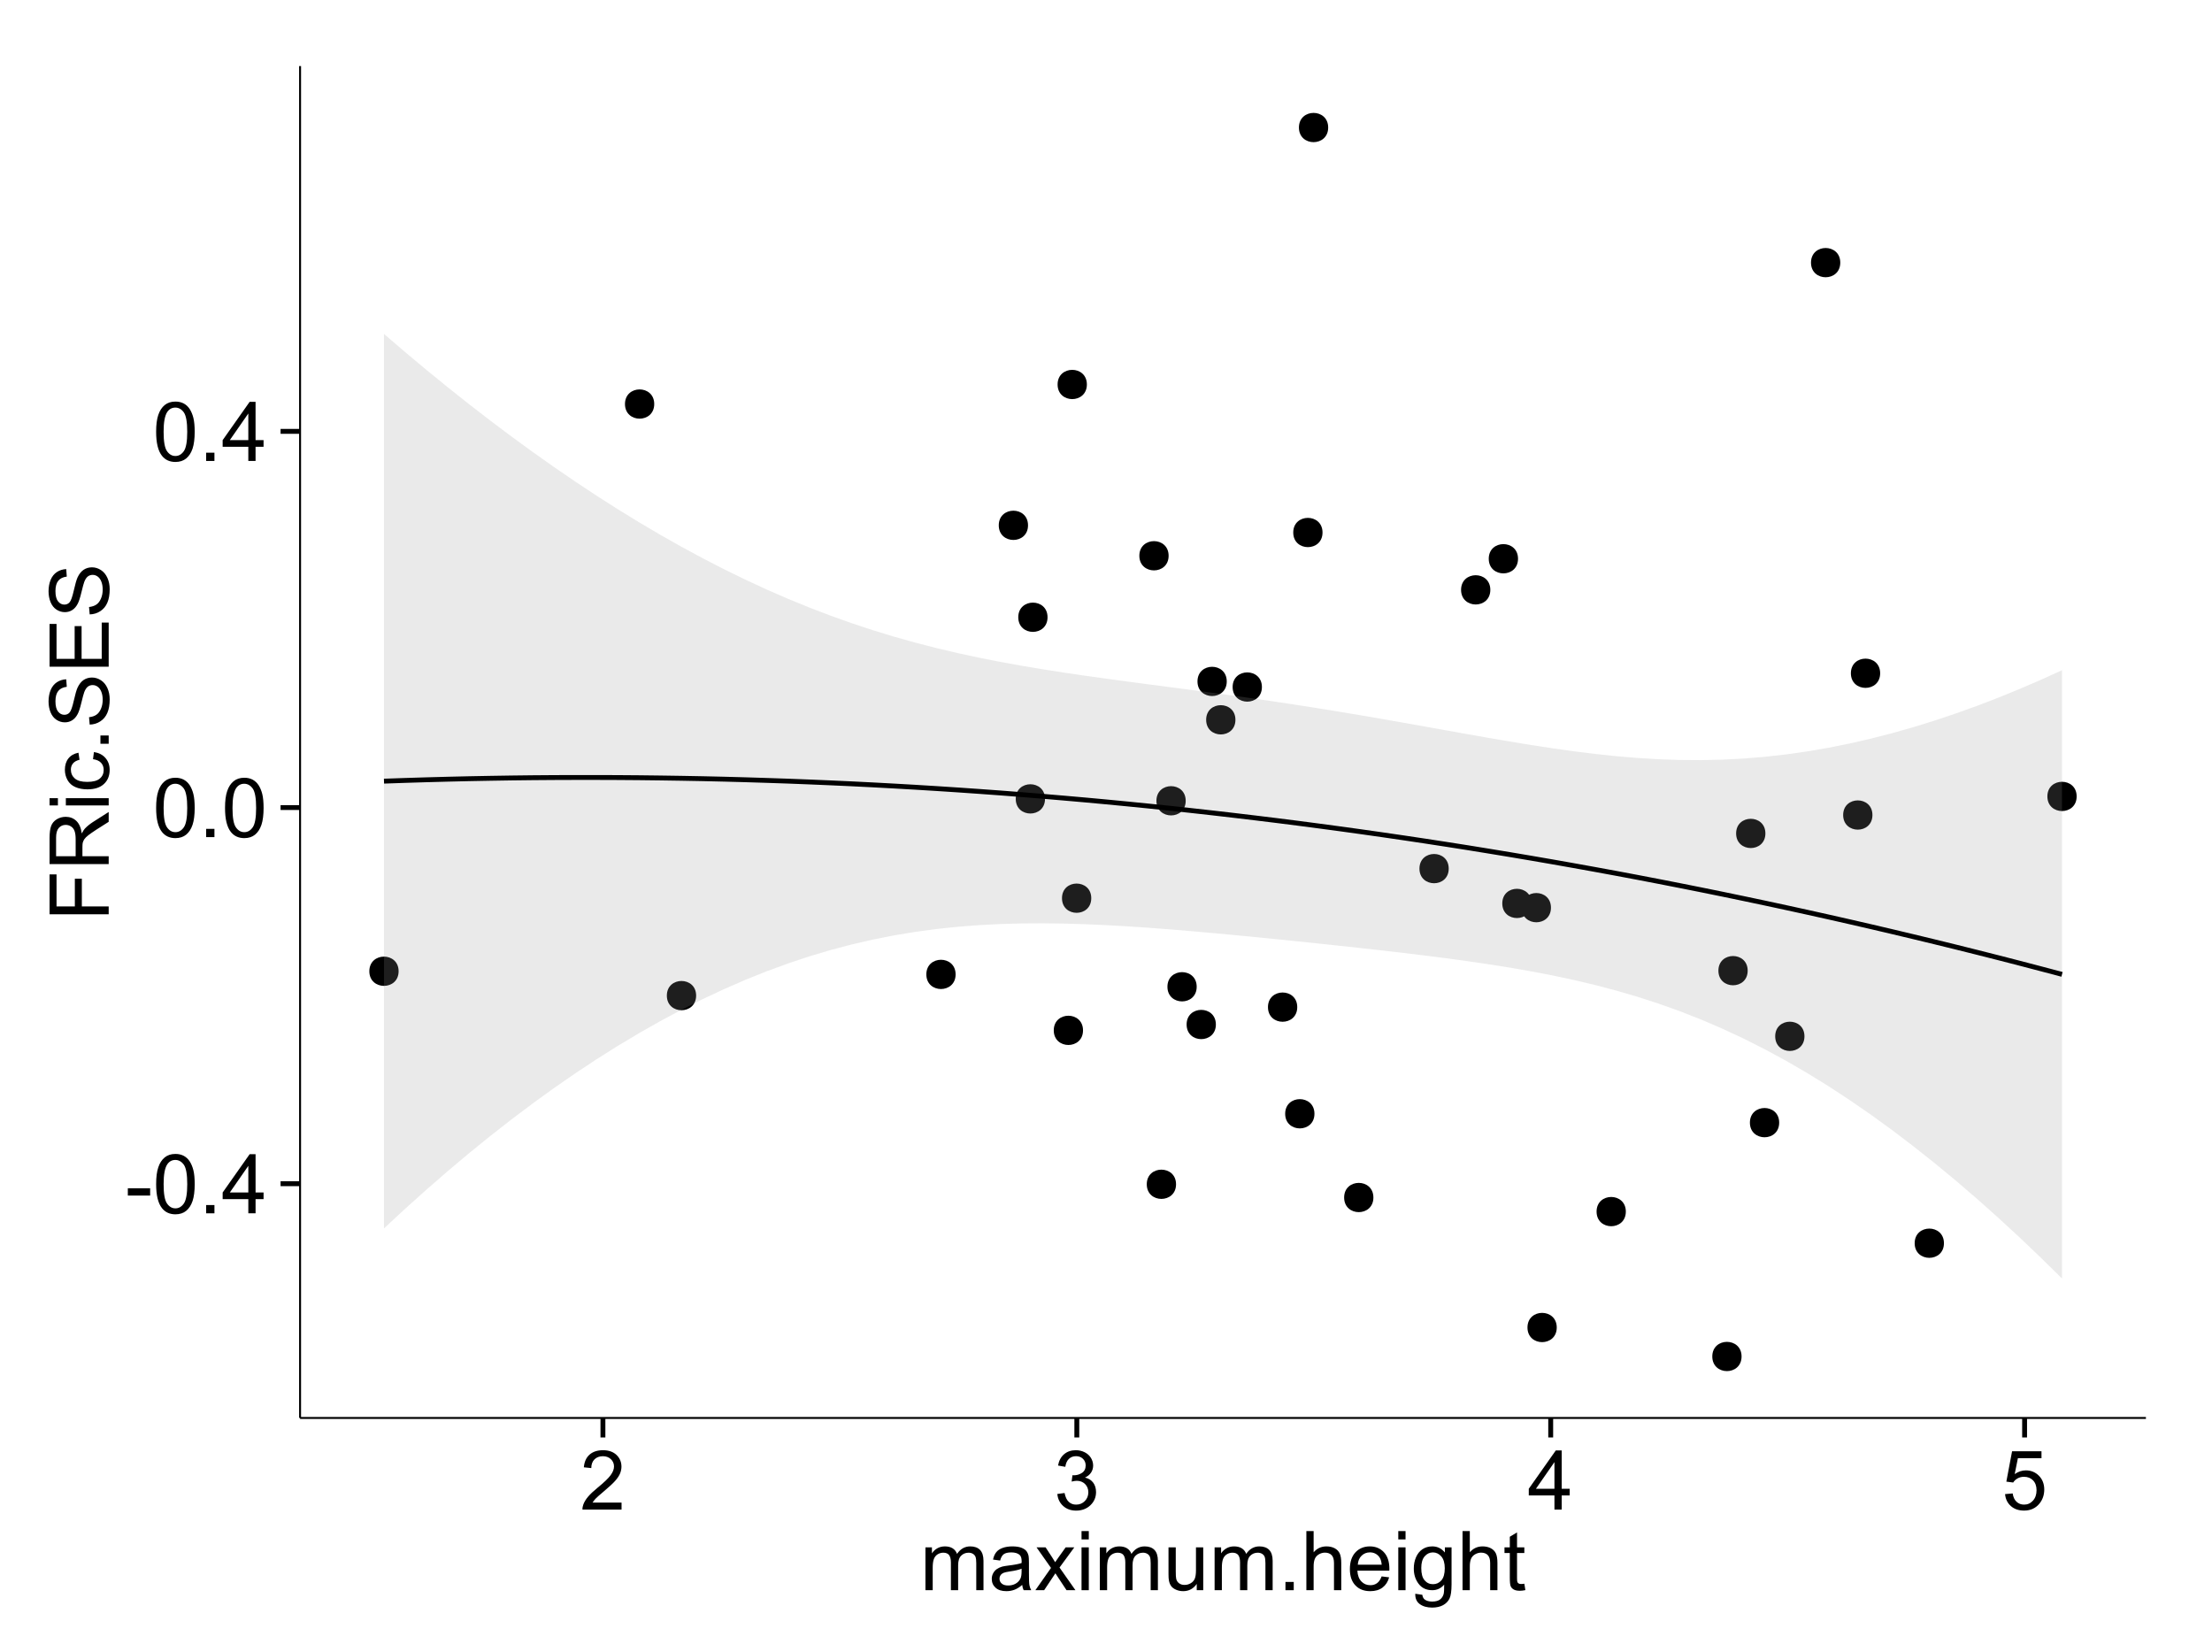 <?xml version="1.0" encoding="UTF-8"?>
<svg xmlns="http://www.w3.org/2000/svg" xmlns:xlink="http://www.w3.org/1999/xlink" width="482pt" height="360pt" viewBox="0 0 482 360" version="1.1">
<defs>
<g>
<symbol overflow="visible" id="glyph0-0">
<path style="stroke:none;" d="M 0.57 -3.867 L 0.57 -5.457 L 5.43 -5.457 L 5.43 -3.867 Z M 0.57 -3.867 "/>
</symbol>
<symbol overflow="visible" id="glyph0-1">
<path style="stroke:none;" d="M 0.746 -6.355 C 0.742 -7.875 0.898 -9.102 1.215 -10.031 C 1.527 -10.961 1.996 -11.676 2.613 -12.18 C 3.23 -12.684 4.008 -12.938 4.949 -12.938 C 5.637 -12.938 6.242 -12.797 6.766 -12.52 C 7.285 -12.238 7.715 -11.836 8.059 -11.316 C 8.395 -10.789 8.664 -10.152 8.859 -9.398 C 9.051 -8.645 9.145 -7.629 9.148 -6.355 C 9.145 -4.84 8.992 -3.617 8.684 -2.691 C 8.371 -1.762 7.906 -1.047 7.289 -0.539 C 6.672 -0.035 5.891 0.215 4.949 0.219 C 3.703 0.215 2.727 -0.227 2.023 -1.117 C 1.168 -2.188 0.742 -3.934 0.746 -6.355 Z M 2.375 -6.355 C 2.371 -4.234 2.621 -2.824 3.117 -2.129 C 3.609 -1.426 4.219 -1.078 4.949 -1.082 C 5.672 -1.078 6.281 -1.43 6.781 -2.137 C 7.273 -2.836 7.523 -4.242 7.523 -6.355 C 7.523 -8.473 7.273 -9.883 6.781 -10.582 C 6.281 -11.277 5.664 -11.625 4.93 -11.629 C 4.199 -11.625 3.621 -11.316 3.191 -10.703 C 2.645 -9.918 2.371 -8.469 2.375 -6.355 Z M 2.375 -6.355 "/>
</symbol>
<symbol overflow="visible" id="glyph0-2">
<path style="stroke:none;" d="M 1.633 0 L 1.633 -1.801 L 3.438 -1.801 L 3.438 0 Z M 1.633 0 "/>
</symbol>
<symbol overflow="visible" id="glyph0-3">
<path style="stroke:none;" d="M 5.82 0 L 5.82 -3.086 L 0.227 -3.086 L 0.227 -4.535 L 6.109 -12.883 L 7.398 -12.883 L 7.398 -4.535 L 9.141 -4.535 L 9.141 -3.086 L 7.398 -3.086 L 7.398 0 Z M 5.82 -4.535 L 5.82 -10.344 L 1.785 -4.535 Z M 5.82 -4.535 "/>
</symbol>
<symbol overflow="visible" id="glyph0-4">
<path style="stroke:none;" d="M 9.062 -1.52 L 9.062 0 L 0.547 0 C 0.531 -0.379 0.594 -0.742 0.73 -1.098 C 0.945 -1.676 1.293 -2.25 1.77 -2.812 C 2.246 -3.375 2.934 -4.023 3.84 -4.766 C 5.238 -5.906 6.188 -6.816 6.68 -7.492 C 7.172 -8.16 7.418 -8.793 7.418 -9.395 C 7.418 -10.02 7.191 -10.551 6.746 -10.98 C 6.293 -11.41 5.711 -11.625 4.992 -11.629 C 4.23 -11.625 3.621 -11.395 3.164 -10.941 C 2.703 -10.48 2.469 -9.848 2.469 -9.043 L 0.844 -9.211 C 0.953 -10.422 1.371 -11.344 2.102 -11.984 C 2.824 -12.617 3.801 -12.938 5.027 -12.938 C 6.262 -12.938 7.238 -12.594 7.961 -11.91 C 8.68 -11.223 9.039 -10.371 9.043 -9.359 C 9.039 -8.84 8.934 -8.336 8.727 -7.84 C 8.512 -7.34 8.164 -6.812 7.676 -6.266 C 7.188 -5.711 6.375 -4.957 5.238 -4 C 4.285 -3.199 3.676 -2.66 3.41 -2.379 C 3.141 -2.094 2.918 -1.805 2.742 -1.52 Z M 9.062 -1.52 "/>
</symbol>
<symbol overflow="visible" id="glyph0-5">
<path style="stroke:none;" d="M 0.758 -3.402 L 2.336 -3.613 C 2.516 -2.711 2.824 -2.062 3.266 -1.672 C 3.699 -1.273 4.23 -1.078 4.859 -1.082 C 5.602 -1.078 6.23 -1.336 6.746 -1.855 C 7.254 -2.367 7.512 -3.004 7.516 -3.77 C 7.512 -4.492 7.273 -5.094 6.801 -5.566 C 6.324 -6.035 5.723 -6.27 4.992 -6.273 C 4.691 -6.27 4.316 -6.211 3.875 -6.102 L 4.051 -7.488 C 4.152 -7.473 4.238 -7.465 4.305 -7.469 C 4.977 -7.465 5.582 -7.641 6.125 -7.996 C 6.66 -8.344 6.93 -8.887 6.934 -9.625 C 6.93 -10.199 6.734 -10.68 6.344 -11.062 C 5.949 -11.445 5.441 -11.637 4.824 -11.637 C 4.207 -11.637 3.695 -11.441 3.285 -11.055 C 2.875 -10.668 2.613 -10.09 2.496 -9.316 L 0.914 -9.598 C 1.105 -10.656 1.543 -11.477 2.23 -12.062 C 2.914 -12.645 3.766 -12.938 4.789 -12.938 C 5.488 -12.938 6.137 -12.785 6.73 -12.484 C 7.32 -12.18 7.773 -11.77 8.09 -11.25 C 8.402 -10.727 8.559 -10.172 8.562 -9.59 C 8.559 -9.031 8.41 -8.523 8.113 -8.066 C 7.812 -7.609 7.371 -7.246 6.785 -6.977 C 7.547 -6.801 8.137 -6.438 8.562 -5.883 C 8.98 -5.328 9.191 -4.633 9.195 -3.805 C 9.191 -2.676 8.781 -1.723 7.965 -0.945 C 7.141 -0.164 6.105 0.223 4.852 0.227 C 3.719 0.223 2.777 -0.109 2.035 -0.781 C 1.285 -1.453 0.859 -2.328 0.758 -3.402 Z M 0.758 -3.402 "/>
</symbol>
<symbol overflow="visible" id="glyph0-6">
<path style="stroke:none;" d="M 0.746 -3.375 L 2.406 -3.516 C 2.527 -2.707 2.812 -2.098 3.266 -1.691 C 3.711 -1.281 4.254 -1.078 4.887 -1.082 C 5.648 -1.078 6.293 -1.363 6.82 -1.941 C 7.344 -2.512 7.605 -3.273 7.609 -4.227 C 7.605 -5.125 7.352 -5.84 6.848 -6.363 C 6.34 -6.883 5.676 -7.141 4.859 -7.145 C 4.344 -7.141 3.887 -7.027 3.48 -6.797 C 3.07 -6.566 2.746 -6.266 2.516 -5.898 L 1.027 -6.09 L 2.277 -12.711 L 8.684 -12.711 L 8.684 -11.195 L 3.543 -11.195 L 2.848 -7.734 C 3.621 -8.273 4.43 -8.543 5.281 -8.543 C 6.402 -8.543 7.352 -8.152 8.129 -7.371 C 8.898 -6.59 9.285 -5.586 9.289 -4.367 C 9.285 -3.195 8.945 -2.188 8.27 -1.344 C 7.441 -0.301 6.316 0.215 4.887 0.219 C 3.715 0.215 2.758 -0.109 2.016 -0.766 C 1.273 -1.418 0.848 -2.289 0.746 -3.375 Z M 0.746 -3.375 "/>
</symbol>
<symbol overflow="visible" id="glyph0-7">
<path style="stroke:none;" d="M 1.188 0 L 1.188 -9.336 L 2.602 -9.336 L 2.602 -8.023 C 2.891 -8.477 3.277 -8.848 3.77 -9.129 C 4.254 -9.406 4.809 -9.543 5.43 -9.547 C 6.121 -9.543 6.688 -9.398 7.133 -9.113 C 7.57 -8.824 7.883 -8.426 8.07 -7.91 C 8.805 -9 9.766 -9.543 10.953 -9.547 C 11.875 -9.543 12.586 -9.289 13.086 -8.777 C 13.582 -8.262 13.832 -7.469 13.836 -6.406 L 13.836 0 L 12.262 0 L 12.262 -5.879 C 12.258 -6.508 12.207 -6.965 12.105 -7.246 C 12.004 -7.523 11.816 -7.746 11.547 -7.918 C 11.277 -8.082 10.961 -8.168 10.602 -8.172 C 9.941 -8.168 9.398 -7.949 8.965 -7.516 C 8.527 -7.078 8.309 -6.379 8.312 -5.422 L 8.312 0 L 6.734 0 L 6.734 -6.062 C 6.73 -6.762 6.602 -7.289 6.348 -7.645 C 6.086 -7.992 5.664 -8.168 5.078 -8.172 C 4.633 -8.168 4.223 -8.051 3.844 -7.82 C 3.465 -7.582 3.191 -7.238 3.023 -6.793 C 2.852 -6.34 2.766 -5.691 2.77 -4.844 L 2.77 0 Z M 1.188 0 "/>
</symbol>
<symbol overflow="visible" id="glyph0-8">
<path style="stroke:none;" d="M 7.277 -1.152 C 6.691 -0.652 6.125 -0.301 5.586 -0.098 C 5.039 0.109 4.457 0.211 3.84 0.211 C 2.812 0.211 2.027 -0.039 1.477 -0.539 C 0.922 -1.039 0.645 -1.68 0.648 -2.461 C 0.645 -2.918 0.75 -3.336 0.961 -3.715 C 1.168 -4.09 1.438 -4.391 1.777 -4.621 C 2.113 -4.848 2.496 -5.02 2.918 -5.141 C 3.227 -5.219 3.695 -5.301 4.324 -5.379 C 5.602 -5.531 6.539 -5.711 7.145 -5.922 C 7.148 -6.137 7.152 -6.273 7.156 -6.336 C 7.152 -6.977 7.004 -7.434 6.707 -7.699 C 6.301 -8.055 5.699 -8.23 4.906 -8.234 C 4.156 -8.23 3.609 -8.102 3.258 -7.844 C 2.902 -7.582 2.637 -7.121 2.469 -6.461 L 0.922 -6.672 C 1.059 -7.332 1.293 -7.867 1.617 -8.273 C 1.938 -8.68 2.402 -8.992 3.016 -9.215 C 3.621 -9.434 4.328 -9.543 5.133 -9.547 C 5.93 -9.543 6.574 -9.449 7.074 -9.266 C 7.566 -9.074 7.934 -8.84 8.172 -8.555 C 8.402 -8.27 8.566 -7.91 8.664 -7.48 C 8.715 -7.207 8.742 -6.719 8.746 -6.02 L 8.746 -3.91 C 8.742 -2.434 8.773 -1.504 8.844 -1.117 C 8.906 -0.727 9.043 -0.355 9.246 0 L 7.594 0 C 7.43 -0.328 7.324 -0.711 7.277 -1.152 Z M 7.145 -4.684 C 6.566 -4.445 5.707 -4.246 4.562 -4.086 C 3.91 -3.988 3.449 -3.883 3.18 -3.77 C 2.91 -3.648 2.703 -3.477 2.555 -3.254 C 2.406 -3.027 2.332 -2.777 2.336 -2.504 C 2.332 -2.078 2.492 -1.727 2.816 -1.449 C 3.133 -1.164 3.602 -1.023 4.219 -1.027 C 4.828 -1.023 5.367 -1.156 5.844 -1.426 C 6.312 -1.691 6.664 -2.059 6.891 -2.523 C 7.059 -2.879 7.141 -3.406 7.145 -4.105 Z M 7.145 -4.684 "/>
</symbol>
<symbol overflow="visible" id="glyph0-9">
<path style="stroke:none;" d="M 0.133 0 L 3.543 -4.852 L 0.387 -9.336 L 2.363 -9.336 L 3.797 -7.145 C 4.066 -6.727 4.281 -6.379 4.445 -6.102 C 4.703 -6.484 4.941 -6.828 5.16 -7.129 L 6.734 -9.336 L 8.621 -9.336 L 5.398 -4.938 L 8.867 0 L 6.926 0 L 5.008 -2.898 L 4.5 -3.684 L 2.047 0 Z M 0.133 0 "/>
</symbol>
<symbol overflow="visible" id="glyph0-10">
<path style="stroke:none;" d="M 1.195 -11.066 L 1.195 -12.883 L 2.777 -12.883 L 2.777 -11.066 Z M 1.195 0 L 1.195 -9.336 L 2.777 -9.336 L 2.777 0 Z M 1.195 0 "/>
</symbol>
<symbol overflow="visible" id="glyph0-11">
<path style="stroke:none;" d="M 7.305 0 L 7.305 -1.371 C 6.574 -0.316 5.586 0.211 4.344 0.211 C 3.789 0.211 3.273 0.105 2.797 -0.105 C 2.316 -0.316 1.965 -0.578 1.734 -0.898 C 1.504 -1.215 1.34 -1.609 1.25 -2.074 C 1.18 -2.383 1.148 -2.875 1.152 -3.551 L 1.152 -9.336 L 2.734 -9.336 L 2.734 -4.156 C 2.73 -3.328 2.762 -2.773 2.828 -2.488 C 2.926 -2.07 3.137 -1.742 3.461 -1.508 C 3.781 -1.266 4.18 -1.148 4.656 -1.152 C 5.129 -1.148 5.574 -1.27 5.992 -1.516 C 6.406 -1.758 6.699 -2.09 6.875 -2.508 C 7.047 -2.926 7.137 -3.531 7.137 -4.332 L 7.137 -9.336 L 8.719 -9.336 L 8.719 0 Z M 7.305 0 "/>
</symbol>
<symbol overflow="visible" id="glyph0-12">
<path style="stroke:none;" d="M 1.188 0 L 1.188 -12.883 L 2.77 -12.883 L 2.77 -8.262 C 3.504 -9.117 4.434 -9.543 5.562 -9.547 C 6.25 -9.543 6.852 -9.406 7.363 -9.137 C 7.871 -8.859 8.234 -8.484 8.457 -8.004 C 8.676 -7.523 8.789 -6.824 8.789 -5.914 L 8.789 0 L 7.207 0 L 7.207 -5.914 C 7.207 -6.703 7.035 -7.281 6.691 -7.641 C 6.348 -8 5.863 -8.18 5.238 -8.184 C 4.77 -8.18 4.328 -8.059 3.914 -7.816 C 3.5 -7.574 3.203 -7.242 3.031 -6.828 C 2.852 -6.406 2.766 -5.832 2.77 -5.105 L 2.77 0 Z M 1.188 0 "/>
</symbol>
<symbol overflow="visible" id="glyph0-13">
<path style="stroke:none;" d="M 7.578 -3.008 L 9.211 -2.805 C 8.953 -1.848 8.473 -1.105 7.777 -0.578 C 7.078 -0.051 6.188 0.211 5.105 0.211 C 3.738 0.211 2.656 -0.207 1.859 -1.051 C 1.055 -1.887 0.656 -3.066 0.66 -4.586 C 0.656 -6.156 1.059 -7.375 1.871 -8.246 C 2.676 -9.109 3.727 -9.543 5.02 -9.547 C 6.266 -9.543 7.285 -9.117 8.078 -8.27 C 8.867 -7.418 9.262 -6.223 9.266 -4.684 C 9.262 -4.586 9.258 -4.445 9.254 -4.262 L 2.293 -4.262 C 2.348 -3.234 2.641 -2.449 3.164 -1.906 C 3.684 -1.359 4.332 -1.09 5.117 -1.09 C 5.691 -1.09 6.188 -1.242 6.598 -1.547 C 7.008 -1.852 7.332 -2.336 7.578 -3.008 Z M 2.383 -5.562 L 7.594 -5.562 C 7.523 -6.344 7.324 -6.934 6.996 -7.328 C 6.492 -7.934 5.836 -8.238 5.035 -8.242 C 4.305 -8.238 3.695 -7.996 3.203 -7.512 C 2.707 -7.027 2.434 -6.375 2.383 -5.562 Z M 2.383 -5.562 "/>
</symbol>
<symbol overflow="visible" id="glyph0-14">
<path style="stroke:none;" d="M 0.898 0.773 L 2.434 1 C 2.496 1.473 2.676 1.82 2.969 2.039 C 3.359 2.328 3.895 2.473 4.578 2.477 C 5.309 2.473 5.875 2.328 6.277 2.039 C 6.672 1.746 6.941 1.336 7.086 0.809 C 7.164 0.484 7.203 -0.191 7.199 -1.223 C 6.504 -0.406 5.641 0 4.613 0 C 3.324 0 2.332 -0.461 1.633 -1.387 C 0.926 -2.312 0.574 -3.422 0.578 -4.719 C 0.574 -5.605 0.734 -6.43 1.062 -7.184 C 1.383 -7.934 1.852 -8.516 2.465 -8.93 C 3.074 -9.34 3.793 -9.543 4.625 -9.547 C 5.719 -9.543 6.629 -9.098 7.348 -8.211 L 7.348 -9.336 L 8.805 -9.336 L 8.805 -1.266 C 8.801 0.188 8.652 1.215 8.359 1.824 C 8.062 2.426 7.594 2.906 6.953 3.262 C 6.309 3.609 5.52 3.785 4.586 3.789 C 3.473 3.785 2.574 3.535 1.887 3.035 C 1.199 2.535 0.867 1.781 0.898 0.773 Z M 2.207 -4.836 C 2.203 -3.605 2.445 -2.711 2.934 -2.152 C 3.418 -1.586 4.027 -1.305 4.766 -1.309 C 5.484 -1.305 6.094 -1.586 6.59 -2.148 C 7.078 -2.707 7.324 -3.586 7.328 -4.781 C 7.324 -5.922 7.07 -6.781 6.566 -7.363 C 6.059 -7.941 5.449 -8.23 4.738 -8.234 C 4.031 -8.23 3.434 -7.945 2.945 -7.379 C 2.449 -6.805 2.203 -5.957 2.207 -4.836 Z M 2.207 -4.836 "/>
</symbol>
<symbol overflow="visible" id="glyph0-15">
<path style="stroke:none;" d="M 4.641 -1.414 L 4.867 -0.016 C 4.422 0.078 4.023 0.121 3.672 0.125 C 3.098 0.121 2.652 0.035 2.336 -0.148 C 2.02 -0.328 1.797 -0.566 1.668 -0.863 C 1.539 -1.156 1.477 -1.781 1.477 -2.734 L 1.477 -8.102 L 0.316 -8.102 L 0.316 -9.336 L 1.477 -9.336 L 1.477 -11.645 L 3.051 -12.594 L 3.051 -9.336 L 4.641 -9.336 L 4.641 -8.102 L 3.051 -8.102 L 3.051 -2.645 C 3.047 -2.191 3.074 -1.902 3.133 -1.773 C 3.188 -1.645 3.277 -1.543 3.406 -1.465 C 3.527 -1.387 3.707 -1.348 3.945 -1.352 C 4.117 -1.348 4.352 -1.367 4.641 -1.414 Z M 4.641 -1.414 "/>
</symbol>
<symbol overflow="visible" id="glyph1-0">
<path style="stroke:none;" d="M 0 -1.477 L -12.883 -1.477 L -12.883 -10.168 L -11.363 -10.168 L -11.363 -3.184 L -7.375 -3.184 L -7.375 -9.227 L -5.852 -9.227 L -5.852 -3.184 L 0 -3.18 Z M 0 -1.477 "/>
</symbol>
<symbol overflow="visible" id="glyph1-1">
<path style="stroke:none;" d="M 0 -1.414 L -12.883 -1.414 L -12.883 -7.129 C -12.879 -8.273 -12.762 -9.145 -12.535 -9.746 C -12.301 -10.34 -11.895 -10.82 -11.312 -11.18 C -10.723 -11.535 -10.074 -11.711 -9.367 -11.715 C -8.449 -11.711 -7.68 -11.418 -7.055 -10.828 C -6.43 -10.234 -6.031 -9.32 -5.863 -8.086 C -5.641 -8.535 -5.426 -8.875 -5.219 -9.113 C -4.762 -9.605 -4.191 -10.078 -3.508 -10.531 L 0 -12.77 L 0 -10.625 L -2.68 -8.922 C -3.449 -8.418 -4.043 -8.008 -4.453 -7.688 C -4.863 -7.367 -5.148 -7.078 -5.316 -6.824 C -5.477 -6.566 -5.594 -6.309 -5.66 -6.047 C -5.699 -5.852 -5.719 -5.535 -5.723 -5.098 L -5.723 -3.121 L 0 -3.121 Z M -7.199 -3.121 L -7.199 -6.785 C -7.195 -7.562 -7.273 -8.172 -7.438 -8.613 C -7.594 -9.051 -7.852 -9.383 -8.211 -9.613 C -8.562 -9.84 -8.949 -9.953 -9.367 -9.957 C -9.973 -9.953 -10.473 -9.734 -10.871 -9.293 C -11.262 -8.852 -11.461 -8.152 -11.461 -7.199 L -11.461 -3.121 Z M -7.199 -3.121 "/>
</symbol>
<symbol overflow="visible" id="glyph1-2">
<path style="stroke:none;" d="M -11.066 -1.195 L -12.883 -1.195 L -12.883 -2.777 L -11.066 -2.777 Z M 0 -1.195 L -9.336 -1.195 L -9.336 -2.777 L 0 -2.777 Z M 0 -1.195 "/>
</symbol>
<symbol overflow="visible" id="glyph1-3">
<path style="stroke:none;" d="M -3.418 -7.277 L -3.215 -8.832 C -2.141 -8.66 -1.301 -8.227 -0.699 -7.527 C -0.09 -6.824 0.211 -5.965 0.211 -4.949 C 0.211 -3.668 -0.203 -2.641 -1.039 -1.867 C -1.871 -1.09 -3.07 -0.703 -4.633 -0.703 C -5.637 -0.703 -6.52 -0.867 -7.277 -1.203 C -8.031 -1.535 -8.598 -2.047 -8.977 -2.73 C -9.355 -3.41 -9.543 -4.152 -9.547 -4.957 C -9.543 -5.969 -9.289 -6.797 -8.777 -7.441 C -8.262 -8.086 -7.531 -8.5 -6.59 -8.684 L -6.355 -7.145 C -6.98 -6.996 -7.453 -6.738 -7.77 -6.367 C -8.082 -5.992 -8.238 -5.543 -8.242 -5.02 C -8.238 -4.219 -7.953 -3.57 -7.387 -3.074 C -6.812 -2.574 -5.91 -2.324 -4.676 -2.328 C -3.422 -2.324 -2.508 -2.566 -1.941 -3.047 C -1.371 -3.527 -1.09 -4.152 -1.09 -4.93 C -1.09 -5.547 -1.277 -6.066 -1.66 -6.484 C -2.035 -6.898 -2.621 -7.164 -3.418 -7.277 Z M -3.418 -7.277 "/>
</symbol>
<symbol overflow="visible" id="glyph1-4">
<path style="stroke:none;" d="M 0 -1.633 L -1.801 -1.633 L -1.801 -3.438 L 0 -3.438 Z M 0 -1.633 "/>
</symbol>
<symbol overflow="visible" id="glyph1-5">
<path style="stroke:none;" d="M -4.141 -0.809 L -4.281 -2.418 C -3.633 -2.492 -3.102 -2.668 -2.691 -2.949 C -2.277 -3.223 -1.945 -3.656 -1.691 -4.246 C -1.434 -4.828 -1.305 -5.488 -1.309 -6.223 C -1.305 -6.871 -1.402 -7.445 -1.598 -7.945 C -1.789 -8.441 -2.055 -8.809 -2.395 -9.055 C -2.727 -9.297 -3.094 -9.422 -3.496 -9.422 C -3.898 -9.422 -4.25 -9.305 -4.555 -9.07 C -4.852 -8.836 -5.105 -8.449 -5.316 -7.91 C -5.449 -7.562 -5.66 -6.797 -5.945 -5.613 C -6.227 -4.43 -6.496 -3.602 -6.75 -3.129 C -7.07 -2.512 -7.469 -2.051 -7.949 -1.754 C -8.422 -1.449 -8.957 -1.301 -9.555 -1.301 C -10.203 -1.301 -10.812 -1.484 -11.379 -1.855 C -11.941 -2.223 -12.367 -2.762 -12.664 -3.473 C -12.953 -4.18 -13.102 -4.969 -13.105 -5.836 C -13.102 -6.789 -12.945 -7.629 -12.641 -8.363 C -12.328 -9.09 -11.879 -9.652 -11.285 -10.043 C -10.688 -10.434 -10.008 -10.645 -9.254 -10.68 L -9.133 -9.043 C -9.941 -8.953 -10.555 -8.656 -10.977 -8.152 C -11.391 -7.641 -11.602 -6.895 -11.602 -5.906 C -11.602 -4.875 -11.41 -4.121 -11.035 -3.652 C -10.652 -3.176 -10.199 -2.941 -9.668 -2.945 C -9.203 -2.941 -8.82 -3.109 -8.523 -3.445 C -8.223 -3.773 -7.918 -4.629 -7.605 -6.016 C -7.293 -7.398 -7.02 -8.348 -6.785 -8.867 C -6.438 -9.613 -5.996 -10.168 -5.469 -10.527 C -4.938 -10.883 -4.328 -11.062 -3.637 -11.066 C -2.949 -11.062 -2.305 -10.867 -1.699 -10.477 C -1.09 -10.082 -0.617 -9.516 -0.285 -8.781 C 0.051 -8.043 0.215 -7.215 0.219 -6.301 C 0.215 -5.133 0.051 -4.156 -0.289 -3.371 C -0.625 -2.578 -1.137 -1.961 -1.824 -1.516 C -2.504 -1.066 -3.277 -0.832 -4.141 -0.809 Z M -4.141 -0.809 "/>
</symbol>
<symbol overflow="visible" id="glyph1-6">
<path style="stroke:none;" d="M 0 -1.422 L -12.883 -1.426 L -12.883 -10.742 L -11.363 -10.742 L -11.363 -3.129 L -7.418 -3.129 L -7.418 -10.258 L -5.906 -10.258 L -5.906 -3.129 L -1.52 -3.129 L -1.52 -11.039 L 0 -11.039 Z M 0 -1.422 "/>
</symbol>
</g>
<clipPath id="clip1">
  <path d="M 65.387 14.398 L 468.598 14.398 L 468.598 309.953 L 65.387 309.953 Z M 65.387 14.398 "/>
</clipPath>
</defs>
<g id="surface2871">
<rect x="0" y="0" width="482" height="360" style="fill:rgb(100%,100%,100%);fill-opacity:1;stroke:none;"/>
<rect x="0" y="0" width="482" height="360" style="fill:rgb(100%,100%,100%);fill-opacity:1;stroke:none;"/>
<path style="fill:none;stroke-width:1.063;stroke-linecap:round;stroke-linejoin:round;stroke:rgb(100%,100%,100%);stroke-opacity:1;stroke-miterlimit:10;" d="M 0 360 L 482 360 L 482 0 L 0 0 Z M 0 360 "/>
<g clip-path="url(#clip1)" clip-rule="nonzero">
<path style=" stroke:none;fill-rule:nonzero;fill:rgb(100%,100%,100%);fill-opacity:1;" d="M 65.387 308.957 L 467.598 308.957 L 467.598 14.402 L 65.387 14.402 Z M 65.387 308.957 "/>
<path style=" stroke:none;fill-rule:nonzero;fill:rgb(0%,0%,0%);fill-opacity:1;" d="M 386.625 244.613 C 386.625 247.449 382.371 247.449 382.371 244.613 C 382.371 241.777 386.625 241.777 386.625 244.613 "/>
<path style=" stroke:none;fill-rule:nonzero;fill:rgb(0%,0%,0%);fill-opacity:1;" d="M 268.141 156.84 C 268.141 159.676 263.887 159.676 263.887 156.84 C 263.887 154.008 268.141 154.008 268.141 156.84 "/>
<path style=" stroke:none;fill-rule:nonzero;fill:rgb(0%,0%,0%);fill-opacity:1;" d="M 85.797 211.625 C 85.797 214.461 81.543 214.461 81.543 211.625 C 81.543 208.793 85.797 208.793 85.797 211.625 "/>
<path style=" stroke:none;fill-rule:nonzero;fill:rgb(0%,0%,0%);fill-opacity:1;" d="M 226.648 174.07 C 226.648 176.906 222.398 176.906 222.398 174.07 C 222.398 171.238 226.648 171.238 226.648 174.07 "/>
<path style=" stroke:none;fill-rule:nonzero;fill:rgb(0%,0%,0%);fill-opacity:1;" d="M 207.168 212.312 C 207.168 215.148 202.918 215.148 202.918 212.312 C 202.918 209.477 207.168 209.477 207.168 212.312 "/>
<path style=" stroke:none;fill-rule:nonzero;fill:rgb(0%,0%,0%);fill-opacity:1;" d="M 288.352 27.789 C 288.352 30.625 284.102 30.625 284.102 27.789 C 284.102 24.953 288.352 24.953 288.352 27.789 "/>
<path style=" stroke:none;fill-rule:nonzero;fill:rgb(0%,0%,0%);fill-opacity:1;" d="M 263.879 223.23 C 263.879 226.066 259.629 226.066 259.629 223.23 C 259.629 220.395 263.879 220.395 263.879 223.23 "/>
<path style=" stroke:none;fill-rule:nonzero;fill:rgb(0%,0%,0%);fill-opacity:1;" d="M 392.133 225.805 C 392.133 228.641 387.883 228.641 387.883 225.805 C 387.883 222.973 392.133 222.973 392.133 225.805 "/>
<path style=" stroke:none;fill-rule:nonzero;fill:rgb(0%,0%,0%);fill-opacity:1;" d="M 150.621 216.934 C 150.621 219.77 146.371 219.77 146.371 216.934 C 146.371 214.102 150.621 214.102 150.621 216.934 "/>
<path style=" stroke:none;fill-rule:nonzero;fill:rgb(0%,0%,0%);fill-opacity:1;" d="M 379.762 211.5 C 379.762 214.332 375.512 214.332 375.512 211.5 C 375.512 208.664 379.762 208.664 379.762 211.5 "/>
<path style=" stroke:none;fill-rule:nonzero;fill:rgb(0%,0%,0%);fill-opacity:1;" d="M 255.199 258.043 C 255.199 260.879 250.945 260.879 250.945 258.043 C 250.945 255.211 255.199 255.211 255.199 258.043 "/>
<path style=" stroke:none;fill-rule:nonzero;fill:rgb(0%,0%,0%);fill-opacity:1;" d="M 236.723 195.707 C 236.723 198.543 232.473 198.543 232.473 195.707 C 232.473 192.875 236.723 192.875 236.723 195.707 "/>
<path style=" stroke:none;fill-rule:nonzero;fill:rgb(0%,0%,0%);fill-opacity:1;" d="M 273.91 149.699 C 273.91 152.535 269.656 152.535 269.656 149.699 C 269.656 146.863 273.91 146.863 273.91 149.699 "/>
<path style=" stroke:none;fill-rule:nonzero;fill:rgb(0%,0%,0%);fill-opacity:1;" d="M 257.305 174.484 C 257.305 177.32 253.051 177.32 253.051 174.484 C 253.051 171.648 257.305 171.648 257.305 174.484 "/>
<path style=" stroke:none;fill-rule:nonzero;fill:rgb(0%,0%,0%);fill-opacity:1;" d="M 323.684 128.523 C 323.684 131.359 319.434 131.359 319.434 128.523 C 319.434 125.691 323.684 125.691 323.684 128.523 "/>
<path style=" stroke:none;fill-rule:nonzero;fill:rgb(0%,0%,0%);fill-opacity:1;" d="M 253.578 121.098 C 253.578 123.934 249.328 123.934 249.328 121.098 C 249.328 118.262 253.578 118.262 253.578 121.098 "/>
<path style=" stroke:none;fill-rule:nonzero;fill:rgb(0%,0%,0%);fill-opacity:1;" d="M 336.895 197.773 C 336.895 200.609 332.645 200.609 332.645 197.773 C 332.645 194.938 336.895 194.938 336.895 197.773 "/>
<path style=" stroke:none;fill-rule:nonzero;fill:rgb(0%,0%,0%);fill-opacity:1;" d="M 314.613 189.266 C 314.613 192.098 310.363 192.098 310.363 189.266 C 310.363 186.43 314.613 186.43 314.613 189.266 "/>
<path style=" stroke:none;fill-rule:nonzero;fill:rgb(0%,0%,0%);fill-opacity:1;" d="M 383.621 181.598 C 383.621 184.43 379.371 184.43 379.371 181.598 C 379.371 178.762 383.621 178.762 383.621 181.598 "/>
<path style=" stroke:none;fill-rule:nonzero;fill:rgb(0%,0%,0%);fill-opacity:1;" d="M 406.941 177.586 C 406.941 180.422 402.691 180.422 402.691 177.586 C 402.691 174.754 406.941 174.754 406.941 177.586 "/>
<path style=" stroke:none;fill-rule:nonzero;fill:rgb(0%,0%,0%);fill-opacity:1;" d="M 287.117 116.027 C 287.117 118.863 282.863 118.863 282.863 116.027 C 282.863 113.195 287.117 113.195 287.117 116.027 "/>
<path style=" stroke:none;fill-rule:nonzero;fill:rgb(0%,0%,0%);fill-opacity:1;" d="M 378.43 295.566 C 378.43 298.402 374.176 298.402 374.176 295.566 C 374.176 292.73 378.43 292.73 378.43 295.566 "/>
<path style=" stroke:none;fill-rule:nonzero;fill:rgb(0%,0%,0%);fill-opacity:1;" d="M 235.766 83.773 C 235.766 86.609 231.516 86.609 231.516 83.773 C 231.516 80.941 235.766 80.941 235.766 83.773 "/>
<path style=" stroke:none;fill-rule:nonzero;fill:rgb(0%,0%,0%);fill-opacity:1;" d="M 451.445 173.531 C 451.445 176.367 447.191 176.367 447.191 173.531 C 447.191 170.699 451.445 170.699 451.445 173.531 "/>
<path style=" stroke:none;fill-rule:nonzero;fill:rgb(0%,0%,0%);fill-opacity:1;" d="M 338.156 289.254 C 338.156 292.09 333.906 292.09 333.906 289.254 C 333.906 286.418 338.156 286.418 338.156 289.254 "/>
<path style=" stroke:none;fill-rule:nonzero;fill:rgb(0%,0%,0%);fill-opacity:1;" d="M 353.211 263.996 C 353.211 266.832 348.961 266.832 348.961 263.996 C 348.961 261.164 353.211 261.164 353.211 263.996 "/>
<path style=" stroke:none;fill-rule:nonzero;fill:rgb(0%,0%,0%);fill-opacity:1;" d="M 266.25 148.477 C 266.25 151.309 262 151.309 262 148.477 C 262 145.641 266.25 145.641 266.25 148.477 "/>
<path style=" stroke:none;fill-rule:nonzero;fill:rgb(0%,0%,0%);fill-opacity:1;" d="M 285.359 242.68 C 285.359 245.516 281.109 245.516 281.109 242.68 C 281.109 239.848 285.359 239.848 285.359 242.68 "/>
<path style=" stroke:none;fill-rule:nonzero;fill:rgb(0%,0%,0%);fill-opacity:1;" d="M 329.719 121.746 C 329.719 124.582 325.469 124.582 325.469 121.746 C 325.469 118.914 329.719 118.914 329.719 121.746 "/>
<path style=" stroke:none;fill-rule:nonzero;fill:rgb(0%,0%,0%);fill-opacity:1;" d="M 399.938 57.223 C 399.938 60.059 395.684 60.059 395.684 57.223 C 395.684 54.387 399.938 54.387 399.938 57.223 "/>
<path style=" stroke:none;fill-rule:nonzero;fill:rgb(0%,0%,0%);fill-opacity:1;" d="M 298.203 260.93 C 298.203 263.766 293.953 263.766 293.953 260.93 C 293.953 258.094 298.203 258.094 298.203 260.93 "/>
<path style=" stroke:none;fill-rule:nonzero;fill:rgb(0%,0%,0%);fill-opacity:1;" d="M 422.527 270.887 C 422.527 273.719 418.273 273.719 418.273 270.887 C 418.273 268.051 422.527 268.051 422.527 270.887 "/>
<path style=" stroke:none;fill-rule:nonzero;fill:rgb(0%,0%,0%);fill-opacity:1;" d="M 281.609 219.445 C 281.609 222.281 277.355 222.281 277.355 219.445 C 277.355 216.613 281.609 216.613 281.609 219.445 "/>
<path style=" stroke:none;fill-rule:nonzero;fill:rgb(0%,0%,0%);fill-opacity:1;" d="M 332.668 196.848 C 332.668 199.684 328.414 199.684 328.414 196.848 C 328.414 194.016 332.668 194.016 332.668 196.848 "/>
<path style=" stroke:none;fill-rule:nonzero;fill:rgb(0%,0%,0%);fill-opacity:1;" d="M 234.93 224.508 C 234.93 227.344 230.68 227.344 230.68 224.508 C 230.68 221.672 234.93 221.672 234.93 224.508 "/>
<path style=" stroke:none;fill-rule:nonzero;fill:rgb(0%,0%,0%);fill-opacity:1;" d="M 141.496 88.039 C 141.496 90.871 137.246 90.871 137.246 88.039 C 137.246 85.203 141.496 85.203 141.496 88.039 "/>
<path style=" stroke:none;fill-rule:nonzero;fill:rgb(0%,0%,0%);fill-opacity:1;" d="M 222.945 114.465 C 222.945 117.301 218.695 117.301 218.695 114.465 C 218.695 111.629 222.945 111.629 222.945 114.465 "/>
<path style=" stroke:none;fill-rule:nonzero;fill:rgb(0%,0%,0%);fill-opacity:1;" d="M 408.629 146.699 C 408.629 149.535 404.375 149.535 404.375 146.699 C 404.375 143.863 408.629 143.863 408.629 146.699 "/>
<path style=" stroke:none;fill-rule:nonzero;fill:rgb(0%,0%,0%);fill-opacity:1;" d="M 227.199 134.492 C 227.199 137.328 222.945 137.328 222.945 134.492 C 222.945 131.66 227.199 131.66 227.199 134.492 "/>
<path style=" stroke:none;fill-rule:nonzero;fill:rgb(0%,0%,0%);fill-opacity:1;" d="M 259.699 215.008 C 259.699 217.844 255.449 217.844 255.449 215.008 C 255.449 212.176 259.699 212.176 259.699 215.008 "/>
<path style=" stroke:none;fill-rule:nonzero;fill:rgb(0%,0%,0%);fill-opacity:1;" d="M 387.688 244.613 C 387.688 248.867 381.309 248.867 381.309 244.613 C 381.309 240.363 387.688 240.363 387.688 244.613 "/>
<path style=" stroke:none;fill-rule:nonzero;fill:rgb(0%,0%,0%);fill-opacity:1;" d="M 269.203 156.84 C 269.203 161.094 262.824 161.094 262.824 156.84 C 262.824 152.59 269.203 152.59 269.203 156.84 "/>
<path style=" stroke:none;fill-rule:nonzero;fill:rgb(0%,0%,0%);fill-opacity:1;" d="M 86.859 211.625 C 86.859 215.879 80.48 215.879 80.48 211.625 C 80.48 207.375 86.859 207.375 86.859 211.625 "/>
<path style=" stroke:none;fill-rule:nonzero;fill:rgb(0%,0%,0%);fill-opacity:1;" d="M 227.711 174.07 C 227.711 178.324 221.332 178.324 221.332 174.07 C 221.332 169.82 227.711 169.82 227.711 174.07 "/>
<path style=" stroke:none;fill-rule:nonzero;fill:rgb(0%,0%,0%);fill-opacity:1;" d="M 208.23 212.312 C 208.23 216.566 201.852 216.566 201.852 212.312 C 201.852 208.062 208.23 208.062 208.23 212.312 "/>
<path style=" stroke:none;fill-rule:nonzero;fill:rgb(0%,0%,0%);fill-opacity:1;" d="M 289.414 27.789 C 289.414 32.039 283.039 32.039 283.039 27.789 C 283.039 23.535 289.414 23.535 289.414 27.789 "/>
<path style=" stroke:none;fill-rule:nonzero;fill:rgb(0%,0%,0%);fill-opacity:1;" d="M 264.941 223.23 C 264.941 227.484 258.566 227.484 258.566 223.23 C 258.566 218.98 264.941 218.98 264.941 223.23 "/>
<path style=" stroke:none;fill-rule:nonzero;fill:rgb(0%,0%,0%);fill-opacity:1;" d="M 393.195 225.805 C 393.195 230.059 386.82 230.059 386.82 225.805 C 386.82 221.555 393.195 221.555 393.195 225.805 "/>
<path style=" stroke:none;fill-rule:nonzero;fill:rgb(0%,0%,0%);fill-opacity:1;" d="M 151.688 216.934 C 151.688 221.188 145.309 221.188 145.309 216.934 C 145.309 212.684 151.688 212.684 151.688 216.934 "/>
<path style=" stroke:none;fill-rule:nonzero;fill:rgb(0%,0%,0%);fill-opacity:1;" d="M 380.824 211.5 C 380.824 215.75 374.445 215.75 374.445 211.5 C 374.445 207.246 380.824 207.246 380.824 211.5 "/>
<path style=" stroke:none;fill-rule:nonzero;fill:rgb(0%,0%,0%);fill-opacity:1;" d="M 256.262 258.043 C 256.262 262.297 249.883 262.297 249.883 258.043 C 249.883 253.793 256.262 253.793 256.262 258.043 "/>
<path style=" stroke:none;fill-rule:nonzero;fill:rgb(0%,0%,0%);fill-opacity:1;" d="M 237.789 195.707 C 237.789 199.961 231.41 199.961 231.41 195.707 C 231.41 191.457 237.789 191.457 237.789 195.707 "/>
<path style=" stroke:none;fill-rule:nonzero;fill:rgb(0%,0%,0%);fill-opacity:1;" d="M 274.973 149.699 C 274.973 153.949 268.594 153.949 268.594 149.699 C 268.594 145.445 274.973 145.445 274.973 149.699 "/>
<path style=" stroke:none;fill-rule:nonzero;fill:rgb(0%,0%,0%);fill-opacity:1;" d="M 258.367 174.484 C 258.367 178.738 251.988 178.738 251.988 174.484 C 251.988 170.234 258.367 170.234 258.367 174.484 "/>
<path style=" stroke:none;fill-rule:nonzero;fill:rgb(0%,0%,0%);fill-opacity:1;" d="M 324.746 128.523 C 324.746 132.777 318.371 132.777 318.371 128.523 C 318.371 124.273 324.746 124.273 324.746 128.523 "/>
<path style=" stroke:none;fill-rule:nonzero;fill:rgb(0%,0%,0%);fill-opacity:1;" d="M 254.645 121.098 C 254.645 125.348 248.266 125.348 248.266 121.098 C 248.266 116.844 254.645 116.844 254.645 121.098 "/>
<path style=" stroke:none;fill-rule:nonzero;fill:rgb(0%,0%,0%);fill-opacity:1;" d="M 337.957 197.773 C 337.957 202.023 331.582 202.023 331.582 197.773 C 331.582 193.52 337.957 193.52 337.957 197.773 "/>
<path style=" stroke:none;fill-rule:nonzero;fill:rgb(0%,0%,0%);fill-opacity:1;" d="M 315.68 189.266 C 315.68 193.516 309.301 193.516 309.301 189.266 C 309.301 185.012 315.68 185.012 315.68 189.266 "/>
<path style=" stroke:none;fill-rule:nonzero;fill:rgb(0%,0%,0%);fill-opacity:1;" d="M 384.684 181.598 C 384.684 185.848 378.305 185.848 378.305 181.598 C 378.305 177.344 384.684 177.344 384.684 181.598 "/>
<path style=" stroke:none;fill-rule:nonzero;fill:rgb(0%,0%,0%);fill-opacity:1;" d="M 408.008 177.586 C 408.008 181.84 401.629 181.84 401.629 177.586 C 401.629 173.336 408.008 173.336 408.008 177.586 "/>
<path style=" stroke:none;fill-rule:nonzero;fill:rgb(0%,0%,0%);fill-opacity:1;" d="M 288.18 116.027 C 288.18 120.281 281.801 120.281 281.801 116.027 C 281.801 111.777 288.18 111.777 288.18 116.027 "/>
<path style=" stroke:none;fill-rule:nonzero;fill:rgb(0%,0%,0%);fill-opacity:1;" d="M 379.492 295.566 C 379.492 299.82 373.113 299.82 373.113 295.566 C 373.113 291.316 379.492 291.316 379.492 295.566 "/>
<path style=" stroke:none;fill-rule:nonzero;fill:rgb(0%,0%,0%);fill-opacity:1;" d="M 236.832 83.773 C 236.832 88.027 230.453 88.027 230.453 83.773 C 230.453 79.523 236.832 79.523 236.832 83.773 "/>
<path style=" stroke:none;fill-rule:nonzero;fill:rgb(0%,0%,0%);fill-opacity:1;" d="M 452.508 173.531 C 452.508 177.785 446.129 177.785 446.129 173.531 C 446.129 169.281 452.508 169.281 452.508 173.531 "/>
<path style=" stroke:none;fill-rule:nonzero;fill:rgb(0%,0%,0%);fill-opacity:1;" d="M 339.219 289.254 C 339.219 293.504 332.84 293.504 332.84 289.254 C 332.84 285 339.219 285 339.219 289.254 "/>
<path style=" stroke:none;fill-rule:nonzero;fill:rgb(0%,0%,0%);fill-opacity:1;" d="M 354.273 263.996 C 354.273 268.25 347.898 268.25 347.898 263.996 C 347.898 259.746 354.273 259.746 354.273 263.996 "/>
<path style=" stroke:none;fill-rule:nonzero;fill:rgb(0%,0%,0%);fill-opacity:1;" d="M 267.312 148.477 C 267.312 152.727 260.934 152.727 260.934 148.477 C 260.934 144.223 267.312 144.223 267.312 148.477 "/>
<path style=" stroke:none;fill-rule:nonzero;fill:rgb(0%,0%,0%);fill-opacity:1;" d="M 286.422 242.68 C 286.422 246.934 280.043 246.934 280.043 242.68 C 280.043 238.43 286.422 238.43 286.422 242.68 "/>
<path style=" stroke:none;fill-rule:nonzero;fill:rgb(0%,0%,0%);fill-opacity:1;" d="M 330.781 121.746 C 330.781 126 324.402 126 324.402 121.746 C 324.402 117.496 330.781 117.496 330.781 121.746 "/>
<path style=" stroke:none;fill-rule:nonzero;fill:rgb(0%,0%,0%);fill-opacity:1;" d="M 401 57.223 C 401 61.477 394.621 61.477 394.621 57.223 C 394.621 52.973 401 52.973 401 57.223 "/>
<path style=" stroke:none;fill-rule:nonzero;fill:rgb(0%,0%,0%);fill-opacity:1;" d="M 299.266 260.93 C 299.266 265.18 292.891 265.18 292.891 260.93 C 292.891 256.676 299.266 256.676 299.266 260.93 "/>
<path style=" stroke:none;fill-rule:nonzero;fill:rgb(0%,0%,0%);fill-opacity:1;" d="M 423.59 270.887 C 423.59 275.137 417.211 275.137 417.211 270.887 C 417.211 266.633 423.59 266.633 423.59 270.887 "/>
<path style=" stroke:none;fill-rule:nonzero;fill:rgb(0%,0%,0%);fill-opacity:1;" d="M 282.672 219.445 C 282.672 223.699 276.293 223.699 276.293 219.445 C 276.293 215.195 282.672 215.195 282.672 219.445 "/>
<path style=" stroke:none;fill-rule:nonzero;fill:rgb(0%,0%,0%);fill-opacity:1;" d="M 333.73 196.848 C 333.73 201.102 327.352 201.102 327.352 196.848 C 327.352 192.598 333.73 192.598 333.73 196.848 "/>
<path style=" stroke:none;fill-rule:nonzero;fill:rgb(0%,0%,0%);fill-opacity:1;" d="M 235.992 224.508 C 235.992 228.758 229.617 228.758 229.617 224.508 C 229.617 220.254 235.992 220.254 235.992 224.508 "/>
<path style=" stroke:none;fill-rule:nonzero;fill:rgb(0%,0%,0%);fill-opacity:1;" d="M 142.559 88.039 C 142.559 92.289 136.184 92.289 136.184 88.039 C 136.184 83.785 142.559 83.785 142.559 88.039 "/>
<path style=" stroke:none;fill-rule:nonzero;fill:rgb(0%,0%,0%);fill-opacity:1;" d="M 224.008 114.465 C 224.008 118.715 217.633 118.715 217.633 114.465 C 217.633 110.211 224.008 110.211 224.008 114.465 "/>
<path style=" stroke:none;fill-rule:nonzero;fill:rgb(0%,0%,0%);fill-opacity:1;" d="M 409.691 146.699 C 409.691 150.949 403.312 150.949 403.312 146.699 C 403.312 142.445 409.691 142.445 409.691 146.699 "/>
<path style=" stroke:none;fill-rule:nonzero;fill:rgb(0%,0%,0%);fill-opacity:1;" d="M 228.262 134.492 C 228.262 138.746 221.883 138.746 221.883 134.492 C 221.883 130.242 228.262 130.242 228.262 134.492 "/>
<path style=" stroke:none;fill-rule:nonzero;fill:rgb(0%,0%,0%);fill-opacity:1;" d="M 260.762 215.008 C 260.762 219.262 254.387 219.262 254.387 215.008 C 254.387 210.758 260.762 210.758 260.762 215.008 "/>
<path style=" stroke:none;fill-rule:nonzero;fill:rgb(60%,60%,60%);fill-opacity:0.2;" d="M 83.672 72.766 L 88.297 76.73 L 92.926 80.602 L 97.555 84.375 L 102.184 88.051 L 106.812 91.625 L 111.441 95.102 L 116.07 98.477 L 120.699 101.75 L 125.328 104.918 L 129.953 107.98 L 134.582 110.934 L 139.211 113.777 L 143.84 116.508 L 148.469 119.125 L 153.098 121.625 L 157.727 124.012 L 162.355 126.273 L 166.98 128.418 L 171.609 130.438 L 176.238 132.332 L 180.867 134.109 L 185.496 135.758 L 190.125 137.293 L 194.754 138.707 L 199.383 140.008 L 204.012 141.199 L 208.637 142.293 L 213.266 143.293 L 217.895 144.207 L 222.523 145.047 L 227.152 145.824 L 231.781 146.547 L 236.41 147.23 L 241.039 147.879 L 245.664 148.504 L 250.293 149.117 L 254.922 149.723 L 259.551 150.336 L 264.18 150.953 L 268.809 151.59 L 273.438 152.242 L 278.066 152.918 L 282.695 153.621 L 287.32 154.348 L 291.949 155.098 L 296.578 155.871 L 301.207 156.668 L 305.836 157.48 L 310.465 158.305 L 315.094 159.137 L 319.723 159.961 L 324.348 160.777 L 328.977 161.57 L 333.605 162.328 L 338.234 163.039 L 342.863 163.691 L 347.492 164.266 L 352.121 164.758 L 356.75 165.148 L 361.379 165.43 L 366.004 165.59 L 370.633 165.625 L 375.262 165.523 L 379.891 165.285 L 384.52 164.906 L 389.148 164.387 L 393.777 163.73 L 398.406 162.934 L 403.031 162.008 L 407.66 160.945 L 412.289 159.758 L 416.918 158.445 L 421.547 157.012 L 426.176 155.461 L 430.805 153.793 L 435.434 152.016 L 440.062 150.125 L 444.688 148.133 L 449.316 146.035 L 449.316 278.578 L 444.688 274.027 L 440.062 269.617 L 435.434 265.348 L 430.805 261.223 L 426.176 257.246 L 421.547 253.422 L 416.918 249.75 L 412.289 246.23 L 407.66 242.875 L 403.031 239.684 L 398.406 236.656 L 393.777 233.801 L 389.148 231.117 L 384.52 228.609 L 379.891 226.277 L 375.262 224.121 L 370.633 222.137 L 366.004 220.32 L 361.379 218.668 L 356.75 217.172 L 352.121 215.824 L 347.492 214.605 L 342.863 213.516 L 338.234 212.531 L 333.605 211.645 L 328.977 210.836 L 324.348 210.102 L 319.723 209.426 L 315.094 208.793 L 310.465 208.203 L 305.836 207.641 L 301.207 207.105 L 296.578 206.586 L 291.949 206.082 L 287.32 205.59 L 282.695 205.105 L 278.066 204.637 L 273.438 204.176 L 268.809 203.727 L 264.18 203.297 L 259.551 202.887 L 254.922 202.504 L 250.293 202.152 L 245.664 201.84 L 241.039 201.578 L 236.41 201.375 L 231.781 201.238 L 227.152 201.18 L 222.523 201.211 L 217.895 201.34 L 213.266 201.582 L 208.637 201.941 L 204.012 202.43 L 199.383 203.055 L 194.754 203.824 L 190.125 204.742 L 185.496 205.812 L 180.867 207.039 L 176.238 208.422 L 171.609 209.965 L 166.98 211.664 L 162.355 213.523 L 157.727 215.539 L 153.098 217.711 L 148.469 220.035 L 143.84 222.512 L 139.211 225.137 L 134.582 227.91 L 129.953 230.828 L 125.328 233.891 L 120.699 237.094 L 116.07 240.438 L 111.441 243.922 L 106.812 247.543 L 102.184 251.297 L 97.555 255.188 L 92.926 259.211 L 88.297 263.367 L 83.672 267.652 Z M 83.672 72.766 "/>
<path style="fill:none;stroke-width:1.063;stroke-linecap:butt;stroke-linejoin:round;stroke:rgb(0%,0%,0%);stroke-opacity:1;stroke-miterlimit:1;" d="M 83.672 170.207 L 88.297 170.047 L 92.926 169.906 L 97.555 169.781 L 102.184 169.672 L 106.812 169.586 L 111.441 169.512 L 116.07 169.457 L 120.699 169.422 L 125.328 169.406 L 129.953 169.406 L 134.582 169.422 L 139.211 169.457 L 143.84 169.512 L 148.469 169.582 L 153.098 169.668 L 157.727 169.773 L 162.355 169.898 L 166.98 170.043 L 171.609 170.199 L 176.238 170.379 L 180.867 170.574 L 185.496 170.785 L 190.125 171.016 L 194.754 171.266 L 199.383 171.531 L 204.012 171.816 L 208.637 172.117 L 213.266 172.438 L 217.895 172.773 L 222.523 173.129 L 227.152 173.504 L 231.781 173.895 L 236.41 174.301 L 241.039 174.727 L 245.664 175.172 L 250.293 175.633 L 254.922 176.113 L 259.551 176.609 L 264.18 177.125 L 268.809 177.66 L 273.438 178.211 L 278.066 178.777 L 282.695 179.363 L 287.32 179.969 L 291.949 180.59 L 296.578 181.23 L 301.207 181.887 L 305.836 182.562 L 310.465 183.254 L 315.094 183.965 L 319.723 184.691 L 324.348 185.441 L 328.977 186.203 L 333.605 186.984 L 338.234 187.785 L 342.863 188.602 L 347.492 189.438 L 352.121 190.289 L 356.75 191.16 L 361.379 192.051 L 366.004 192.957 L 370.633 193.879 L 375.262 194.82 L 379.891 195.781 L 384.52 196.758 L 389.148 197.754 L 393.777 198.766 L 398.406 199.797 L 403.031 200.844 L 407.66 201.91 L 412.289 202.996 L 416.918 204.098 L 421.547 205.215 L 426.176 206.352 L 430.805 207.508 L 435.434 208.68 L 440.062 209.871 L 444.688 211.082 L 449.316 212.305 "/>
</g>
<path style="fill:none;stroke-width:0.425;stroke-linecap:butt;stroke-linejoin:round;stroke:rgb(0%,0%,0%);stroke-opacity:1;stroke-miterlimit:10;" d="M 65.387 308.957 L 65.387 14.398 "/>
<g style="fill:rgb(0%,0%,0%);fill-opacity:1;">
  <use xlink:href="#glyph0-0" x="27.285" y="264.371"/>
  <use xlink:href="#glyph0-1" x="33.279" y="264.371"/>
  <use xlink:href="#glyph0-2" x="43.29" y="264.371"/>
  <use xlink:href="#glyph0-3" x="48.291" y="264.371"/>
</g>
<g style="fill:rgb(0%,0%,0%);fill-opacity:1;">
  <use xlink:href="#glyph0-1" x="33.277" y="182.402"/>
  <use xlink:href="#glyph0-2" x="43.288" y="182.402"/>
  <use xlink:href="#glyph0-1" x="48.289" y="182.402"/>
</g>
<g style="fill:rgb(0%,0%,0%);fill-opacity:1;">
  <use xlink:href="#glyph0-1" x="33.277" y="100.438"/>
  <use xlink:href="#glyph0-2" x="43.288" y="100.438"/>
  <use xlink:href="#glyph0-3" x="48.289" y="100.438"/>
</g>
<path style="fill:none;stroke-width:1.063;stroke-linecap:butt;stroke-linejoin:round;stroke:rgb(0%,0%,0%);stroke-opacity:1;stroke-miterlimit:10;" d="M 61.137 257.926 L 65.387 257.926 "/>
<path style="fill:none;stroke-width:1.063;stroke-linecap:butt;stroke-linejoin:round;stroke:rgb(0%,0%,0%);stroke-opacity:1;stroke-miterlimit:10;" d="M 61.137 175.961 L 65.387 175.961 "/>
<path style="fill:none;stroke-width:1.063;stroke-linecap:butt;stroke-linejoin:round;stroke:rgb(0%,0%,0%);stroke-opacity:1;stroke-miterlimit:10;" d="M 61.137 93.992 L 65.387 93.992 "/>
<path style="fill:none;stroke-width:0.425;stroke-linecap:butt;stroke-linejoin:round;stroke:rgb(0%,0%,0%);stroke-opacity:1;stroke-miterlimit:10;" d="M 65.387 308.957 L 467.602 308.957 "/>
<path style="fill:none;stroke-width:1.063;stroke-linecap:butt;stroke-linejoin:round;stroke:rgb(0%,0%,0%);stroke-opacity:1;stroke-miterlimit:10;" d="M 131.379 313.207 L 131.379 308.957 "/>
<path style="fill:none;stroke-width:1.063;stroke-linecap:butt;stroke-linejoin:round;stroke:rgb(0%,0%,0%);stroke-opacity:1;stroke-miterlimit:10;" d="M 234.641 313.207 L 234.641 308.957 "/>
<path style="fill:none;stroke-width:1.063;stroke-linecap:butt;stroke-linejoin:round;stroke:rgb(0%,0%,0%);stroke-opacity:1;stroke-miterlimit:10;" d="M 337.902 313.207 L 337.902 308.957 "/>
<path style="fill:none;stroke-width:1.063;stroke-linecap:butt;stroke-linejoin:round;stroke:rgb(0%,0%,0%);stroke-opacity:1;stroke-miterlimit:10;" d="M 441.164 313.207 L 441.164 308.957 "/>
<g style="fill:rgb(0%,0%,0%);fill-opacity:1;">
  <use xlink:href="#glyph0-4" x="126.375" y="328.926"/>
</g>
<g style="fill:rgb(0%,0%,0%);fill-opacity:1;">
  <use xlink:href="#glyph0-5" x="229.637" y="328.926"/>
</g>
<g style="fill:rgb(0%,0%,0%);fill-opacity:1;">
  <use xlink:href="#glyph0-3" x="332.898" y="328.926"/>
</g>
<g style="fill:rgb(0%,0%,0%);fill-opacity:1;">
  <use xlink:href="#glyph0-6" x="436.16" y="328.926"/>
</g>
<g style="fill:rgb(0%,0%,0%);fill-opacity:1;">
  <use xlink:href="#glyph0-7" x="200.469" y="346.492"/>
  <use xlink:href="#glyph0-8" x="215.463" y="346.492"/>
  <use xlink:href="#glyph0-9" x="225.474" y="346.492"/>
  <use xlink:href="#glyph0-10" x="234.474" y="346.492"/>
  <use xlink:href="#glyph0-7" x="238.473" y="346.492"/>
  <use xlink:href="#glyph0-11" x="253.467" y="346.492"/>
  <use xlink:href="#glyph0-7" x="263.478" y="346.492"/>
  <use xlink:href="#glyph0-2" x="278.472" y="346.492"/>
  <use xlink:href="#glyph0-12" x="283.473" y="346.492"/>
  <use xlink:href="#glyph0-13" x="293.483" y="346.492"/>
  <use xlink:href="#glyph0-10" x="303.494" y="346.492"/>
  <use xlink:href="#glyph0-14" x="307.493" y="346.492"/>
  <use xlink:href="#glyph0-12" x="317.504" y="346.492"/>
  <use xlink:href="#glyph0-15" x="327.515" y="346.492"/>
</g>
<g style="fill:rgb(0%,0%,0%);fill-opacity:1;">
  <use xlink:href="#glyph1-0" x="23.684" y="200.688"/>
  <use xlink:href="#glyph1-1" x="23.684" y="189.692"/>
  <use xlink:href="#glyph1-2" x="23.684" y="176.693"/>
  <use xlink:href="#glyph1-3" x="23.684" y="172.694"/>
  <use xlink:href="#glyph1-4" x="23.684" y="163.694"/>
  <use xlink:href="#glyph1-5" x="23.684" y="158.693"/>
  <use xlink:href="#glyph1-6" x="23.684" y="146.688"/>
  <use xlink:href="#glyph1-5" x="23.684" y="134.682"/>
</g>
</g>
</svg>

